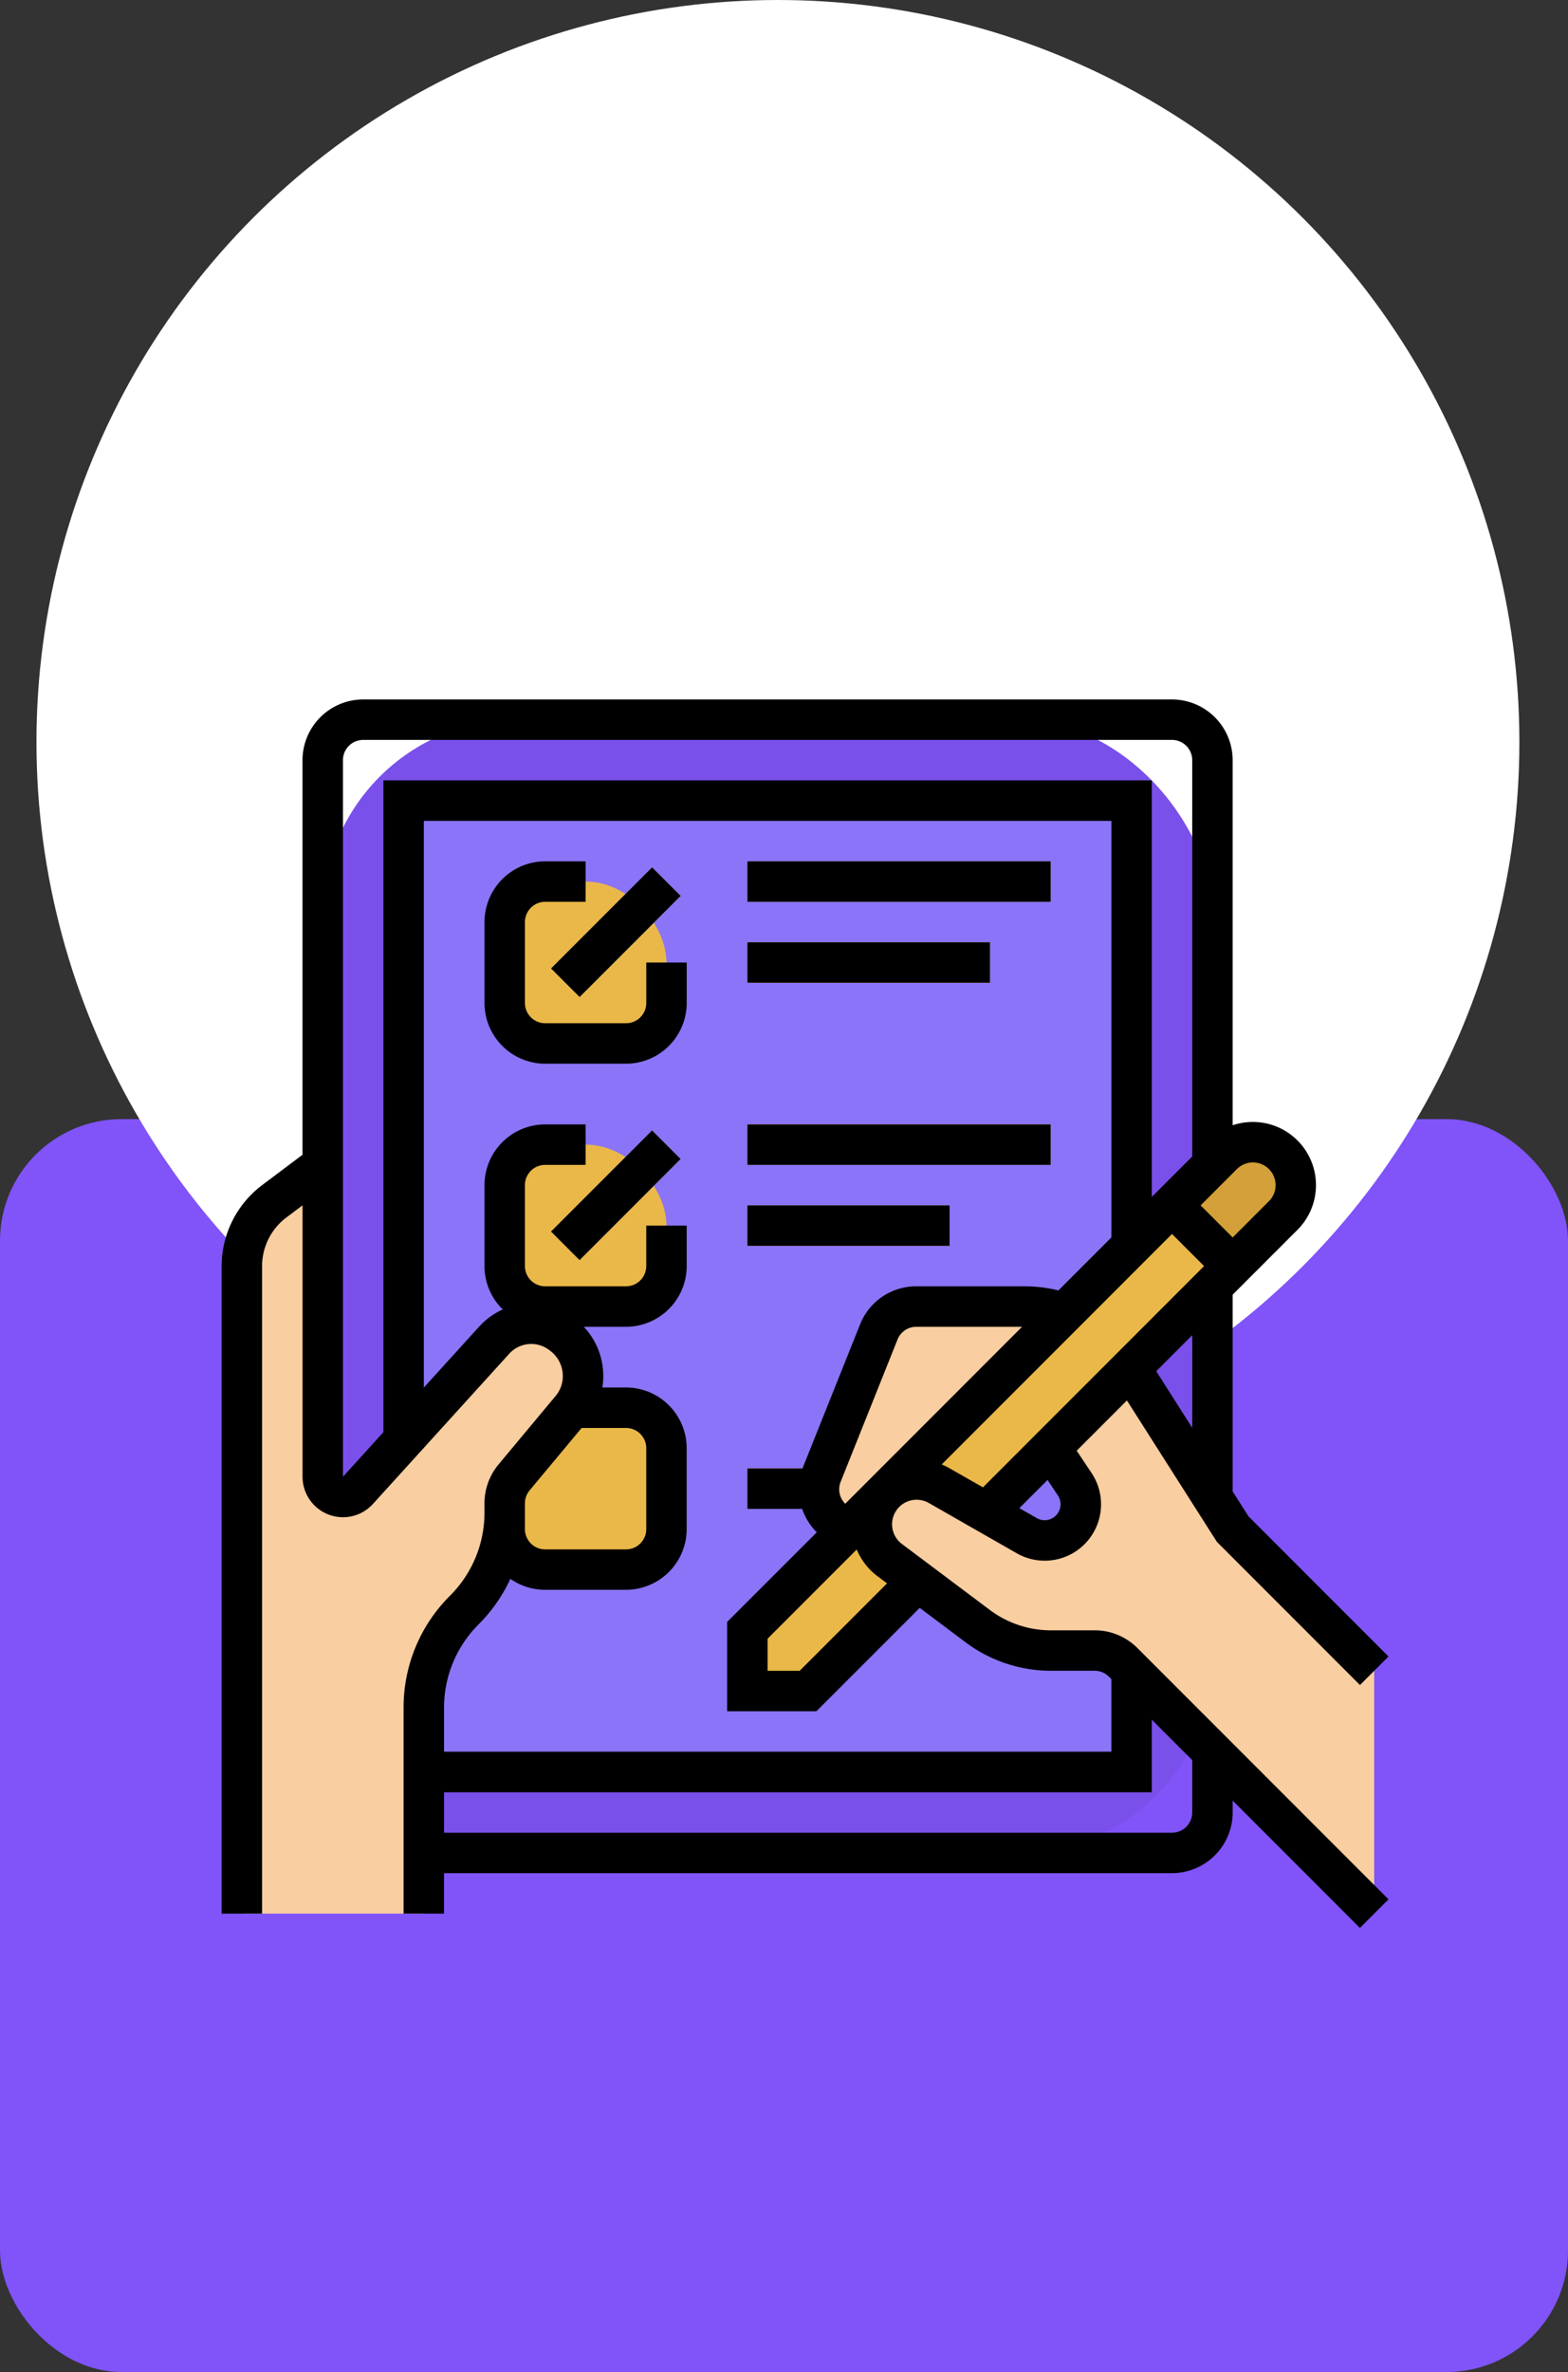 <svg xmlns="http://www.w3.org/2000/svg" width="129" height="195" viewBox="0 0 129 195">
  <rect x="0" y="0" width="129" height="195" fill="#333333" stroke="none"/>
  <g id="Grupo_1072601" data-name="Grupo 1072601" transform="translate(-198 -4233)">
    <g id="Grupo_1071848" data-name="Grupo 1071848" transform="translate(198 4233)">
      <rect id="Rectángulo_375766" data-name="Rectángulo 375766" width="129" height="103" rx="10" transform="translate(0 92)" fill="#8054f8"/>
      <circle id="Elipse_4726" data-name="Elipse 4726" cx="61" cy="61" r="61" transform="translate(3)" fill="#fff"/>
    </g>
    <g id="FILLED_OUTLINE" transform="translate(176.233 4274.5)">
      <rect id="Rectángulo_381895" data-name="Rectángulo 381895" width="73.198" height="93.161" rx="16" transform="translate(48.318 17.664)" fill="#7950ea"/>
      <path id="Trazado_819897" data-name="Trazado 819897" d="M112,56h59.889v79.852H112Z" transform="translate(-57.028 -31.682)" fill="#8b74f7"/>
      <g id="Grupo_1072608" data-name="Grupo 1072608" transform="translate(83.253 29.309)">
        <path id="Trazado_819898" data-name="Trazado 819898" d="M248,80h24.954v3.327H248Z" transform="translate(-248 -80)" fill="#f9cb58"/>
        <path id="Trazado_819899" data-name="Trazado 819899" d="M248,216h16.636v3.327H248Z" transform="translate(-248 -187.719)" fill="#f9cb58"/>
        <path id="Trazado_819900" data-name="Trazado 819900" d="M248,320h14.972v3.327H248Z" transform="translate(-248 -270.093)" fill="#f9cb58"/>
        <path id="Trazado_819901" data-name="Trazado 819901" d="M248,112h19.963v3.327H248Z" transform="translate(-248 -105.346)" fill="#f9cb58"/>
        <path id="Trazado_819902" data-name="Trazado 819902" d="M248,184h24.954v3.327H248Z" transform="translate(-248 -162.373)" fill="#f9cb58"/>
      </g>
      <rect id="Rectángulo_381896" data-name="Rectángulo 381896" width="13.309" height="13.309" rx="6.654" transform="translate(63.29 30.972)" fill="#eab849"/>
      <path id="Trazado_819903" data-name="Trazado 819903" d="M0,0H11.763V3.327H0Z" transform="translate(67.099 38.117) rotate(-45)" fill="#f4f4f4"/>
      <rect id="Rectángulo_381897" data-name="Rectángulo 381897" width="13.309" height="13.309" rx="6.654" transform="translate(63.29 52.599)" fill="#eab849"/>
      <path id="Trazado_819904" data-name="Trazado 819904" d="M0,0H11.763V3.327H0Z" transform="translate(67.096 59.742) rotate(-45)" fill="#f4f4f4"/>
      <rect id="Rectángulo_381898" data-name="Rectángulo 381898" width="13.309" height="13.309" rx="6.654" transform="translate(63.29 74.225)" fill="#eab849"/>
      <path id="Trazado_819905" data-name="Trazado 819905" d="M292.085,192.063a3.529,3.529,0,0,0-4.991,0L248,231.157v4.991h4.991l39.094-39.094A3.529,3.529,0,0,0,292.085,192.063Z" transform="translate(-164.747 -138.632)" fill="#eab849"/>
      <path id="Trazado_819906" data-name="Trazado 819906" d="M416,196.222l4.991,4.991,4.159-4.159a3.529,3.529,0,0,0-4.991-4.991Z" transform="translate(-297.812 -138.632)" fill="#d3a039"/>
      <path id="Trazado_819907" data-name="Trazado 819907" d="M278.749,274.3,278.16,274a3.327,3.327,0,0,1-1.6-4.212l4.681-11.7A3.327,3.327,0,0,1,284.329,256h8.9a9.981,9.981,0,0,1,8.421,4.623l8.7,13.677L322,285.944v19.963L301.35,285.255a3.327,3.327,0,0,0-2.353-.974h-3.613a9.982,9.982,0,0,1-5.989-2l-7.25-5.438a3.682,3.682,0,0,1,4.036-6.143l7.233,4.133a2.971,2.971,0,0,0,3.946-4.228l-1.976-2.964-4.991-4.991Z" transform="translate(-187.178 -190.093)" fill="#f9cea0"/>
      <path id="Trazado_819908" data-name="Trazado 819908" d="M0,0H14.116V7.058H0Z" transform="translate(101.539 74.227) rotate(-45)" fill="#eab849"/>
      <path id="Trazado_819909" data-name="Trazado 819909" d="M74.36,213.947l-.084-.063a4.111,4.111,0,0,0-5.51.525L57.549,226.757a1.664,1.664,0,0,1-2.9-1.119V200l-3.993,2.994A6.654,6.654,0,0,0,48,208.318v53.235H62.972V244.631A11.36,11.36,0,0,1,66.3,236.6a11.359,11.359,0,0,0,3.327-8.032v-.744a3.325,3.325,0,0,1,.771-2.13c1.061-1.273,3.028-3.633,4.69-5.624a4.244,4.244,0,0,0-.727-6.121Z" transform="translate(-6.336 -145.738)" fill="#f9cea0"/>
      <path id="Trazado_819910" data-name="Trazado 819910" d="M111.82,92.525h-3.613a8.371,8.371,0,0,1-4.991-1.664l-7.251-5.438a2.019,2.019,0,0,1,2.213-3.368l7.233,4.133a4.635,4.635,0,0,0,6.156-6.6l-1.219-1.829,4.131-4.131,7.4,11.621,11.774,11.774L136,94.676,124.484,83.16l-1.305-2.051V64.933l5.335-5.335a5.194,5.194,0,0,0-5.335-8.592V20.991A5,5,0,0,0,118.188,16H51.645a5,5,0,0,0-4.991,4.991v32.44l-3.327,2.5A8.358,8.358,0,0,0,40,62.58v53.235h3.327V62.58a5.015,5.015,0,0,1,2-3.993l1.331-1V79.9a3.327,3.327,0,0,0,5.79,2.237l4.165-4.586h.026v-.029L63.66,69.79a2.438,2.438,0,0,1,3.28-.313l.085.064a2.582,2.582,0,0,1,1.028,1.781,2.547,2.547,0,0,1-.58,1.944c-1.662,1.991-3.63,4.352-4.691,5.624a5,5,0,0,0-1.157,3.195v.744a9.632,9.632,0,0,1-2.84,6.856,12.938,12.938,0,0,0-3.815,9.209v16.921H58.3v-3.327h59.889a5,5,0,0,0,4.991-4.991v-.974l10.469,10.469L136,114.639,115.349,93.987a4.958,4.958,0,0,0-3.529-1.462Zm-17.85-4.44.773.58-7.187,7.187H84.917V93.214l7.333-7.333A5.342,5.342,0,0,0,93.969,88.085Zm-3.044-7.766,4.681-11.7a1.656,1.656,0,0,1,1.545-1.046h8.7L91.305,82.12A1.674,1.674,0,0,1,90.925,80.319Zm8.321-1.434,18.942-18.942,2.638,2.638L102.636,80.771l-2.807-1.6a5.319,5.319,0,0,0-.583-.282Zm9.553,2.555a1.308,1.308,0,0,1-1.737,1.861l-1.432-.818,2.318-2.318Zm11.053-5.559-2.963-4.657,2.963-2.963Zm4.991-21.819a1.865,1.865,0,0,1,1.319,3.185l-2.983,2.983-2.638-2.638,2.983-2.983a1.853,1.853,0,0,1,1.319-.546ZM49.981,79.9V20.991a1.665,1.665,0,0,1,1.664-1.664h66.543a1.665,1.665,0,0,1,1.664,1.664V53.573L116.525,56.9V22.654H53.309V76.237Zm14.972,2.185a1.664,1.664,0,0,1,.385-1.064c.975-1.169,2.714-3.256,4.279-5.131h3.654a1.665,1.665,0,0,1,1.664,1.664v6.654a1.666,1.666,0,0,1-1.664,1.664H66.617a1.665,1.665,0,0,1-1.664-1.664Zm-3.815,9.953a13.026,13.026,0,0,0,2.618-3.745,4.961,4.961,0,0,0,2.86.9h6.654a5,5,0,0,0,4.991-4.991V77.553a5,5,0,0,0-4.991-4.991H71.324a5.935,5.935,0,0,0,.034-1.625,5.863,5.863,0,0,0-1.564-3.366h3.477a5,5,0,0,0,4.991-4.991V59.253H74.935V62.58a1.666,1.666,0,0,1-1.664,1.664H66.617a1.665,1.665,0,0,1-1.664-1.664V55.926a1.665,1.665,0,0,1,1.664-1.664h3.327V50.935H66.617a5,5,0,0,0-4.991,4.991V62.58a4.975,4.975,0,0,0,1.507,3.569,5.8,5.8,0,0,0-1.936,1.4l-4.562,5.021V25.981H113.2V60.228l-4.355,4.355a11.6,11.6,0,0,0-2.788-.338h-8.9a4.967,4.967,0,0,0-4.634,3.137l-4.681,11.7c-.018.044-.03.089-.046.133H83.253v3.327h4.508a5.037,5.037,0,0,0,1.2,1.925L81.59,91.836v7.343h7.343l8.5-8.5,3.789,2.842a11.717,11.717,0,0,0,6.987,2.329h3.613a1.652,1.652,0,0,1,1.176.487l.2.2v5.965H58.3V98.894a9.632,9.632,0,0,1,2.84-6.856ZM119.852,107.5a1.665,1.665,0,0,1-1.664,1.664H58.3v-3.327h58.225V99.868l3.327,3.327Z"/>
      <path id="Trazado_819911" data-name="Trazado 819911" d="M160.636,88.318h-3.327v3.327a1.665,1.665,0,0,1-1.664,1.664h-6.654a1.666,1.666,0,0,1-1.664-1.664V84.991a1.665,1.665,0,0,1,1.664-1.664h3.327V80h-3.327A5,5,0,0,0,144,84.991v6.654a5,5,0,0,0,4.991,4.991h6.654a5,5,0,0,0,4.991-4.991Z" transform="translate(-82.373 -50.691)"/>
      <path id="Trazado_819912" data-name="Trazado 819912" d="M0,0H11.763V3.327H0Z" transform="translate(67.099 38.115) rotate(-45)"/>
      <path id="Trazado_819913" data-name="Trazado 819913" d="M248,80h24.954v3.327H248Z" transform="translate(-164.747 -50.691)"/>
      <path id="Trazado_819914" data-name="Trazado 819914" d="M0,0H11.763V3.327H0Z" transform="translate(67.096 59.742) rotate(-45)"/>
      <path id="Trazado_819915" data-name="Trazado 819915" d="M248,216h16.636v3.327H248Z" transform="translate(-164.747 -158.41)"/>
      <path id="Trazado_819916" data-name="Trazado 819916" d="M248,112h19.963v3.327H248Z" transform="translate(-164.747 -76.037)"/>
      <path id="Trazado_819917" data-name="Trazado 819917" d="M248,184h24.954v3.327H248Z" transform="translate(-164.747 -133.065)"/>
    </g>
  </g>
</svg>
